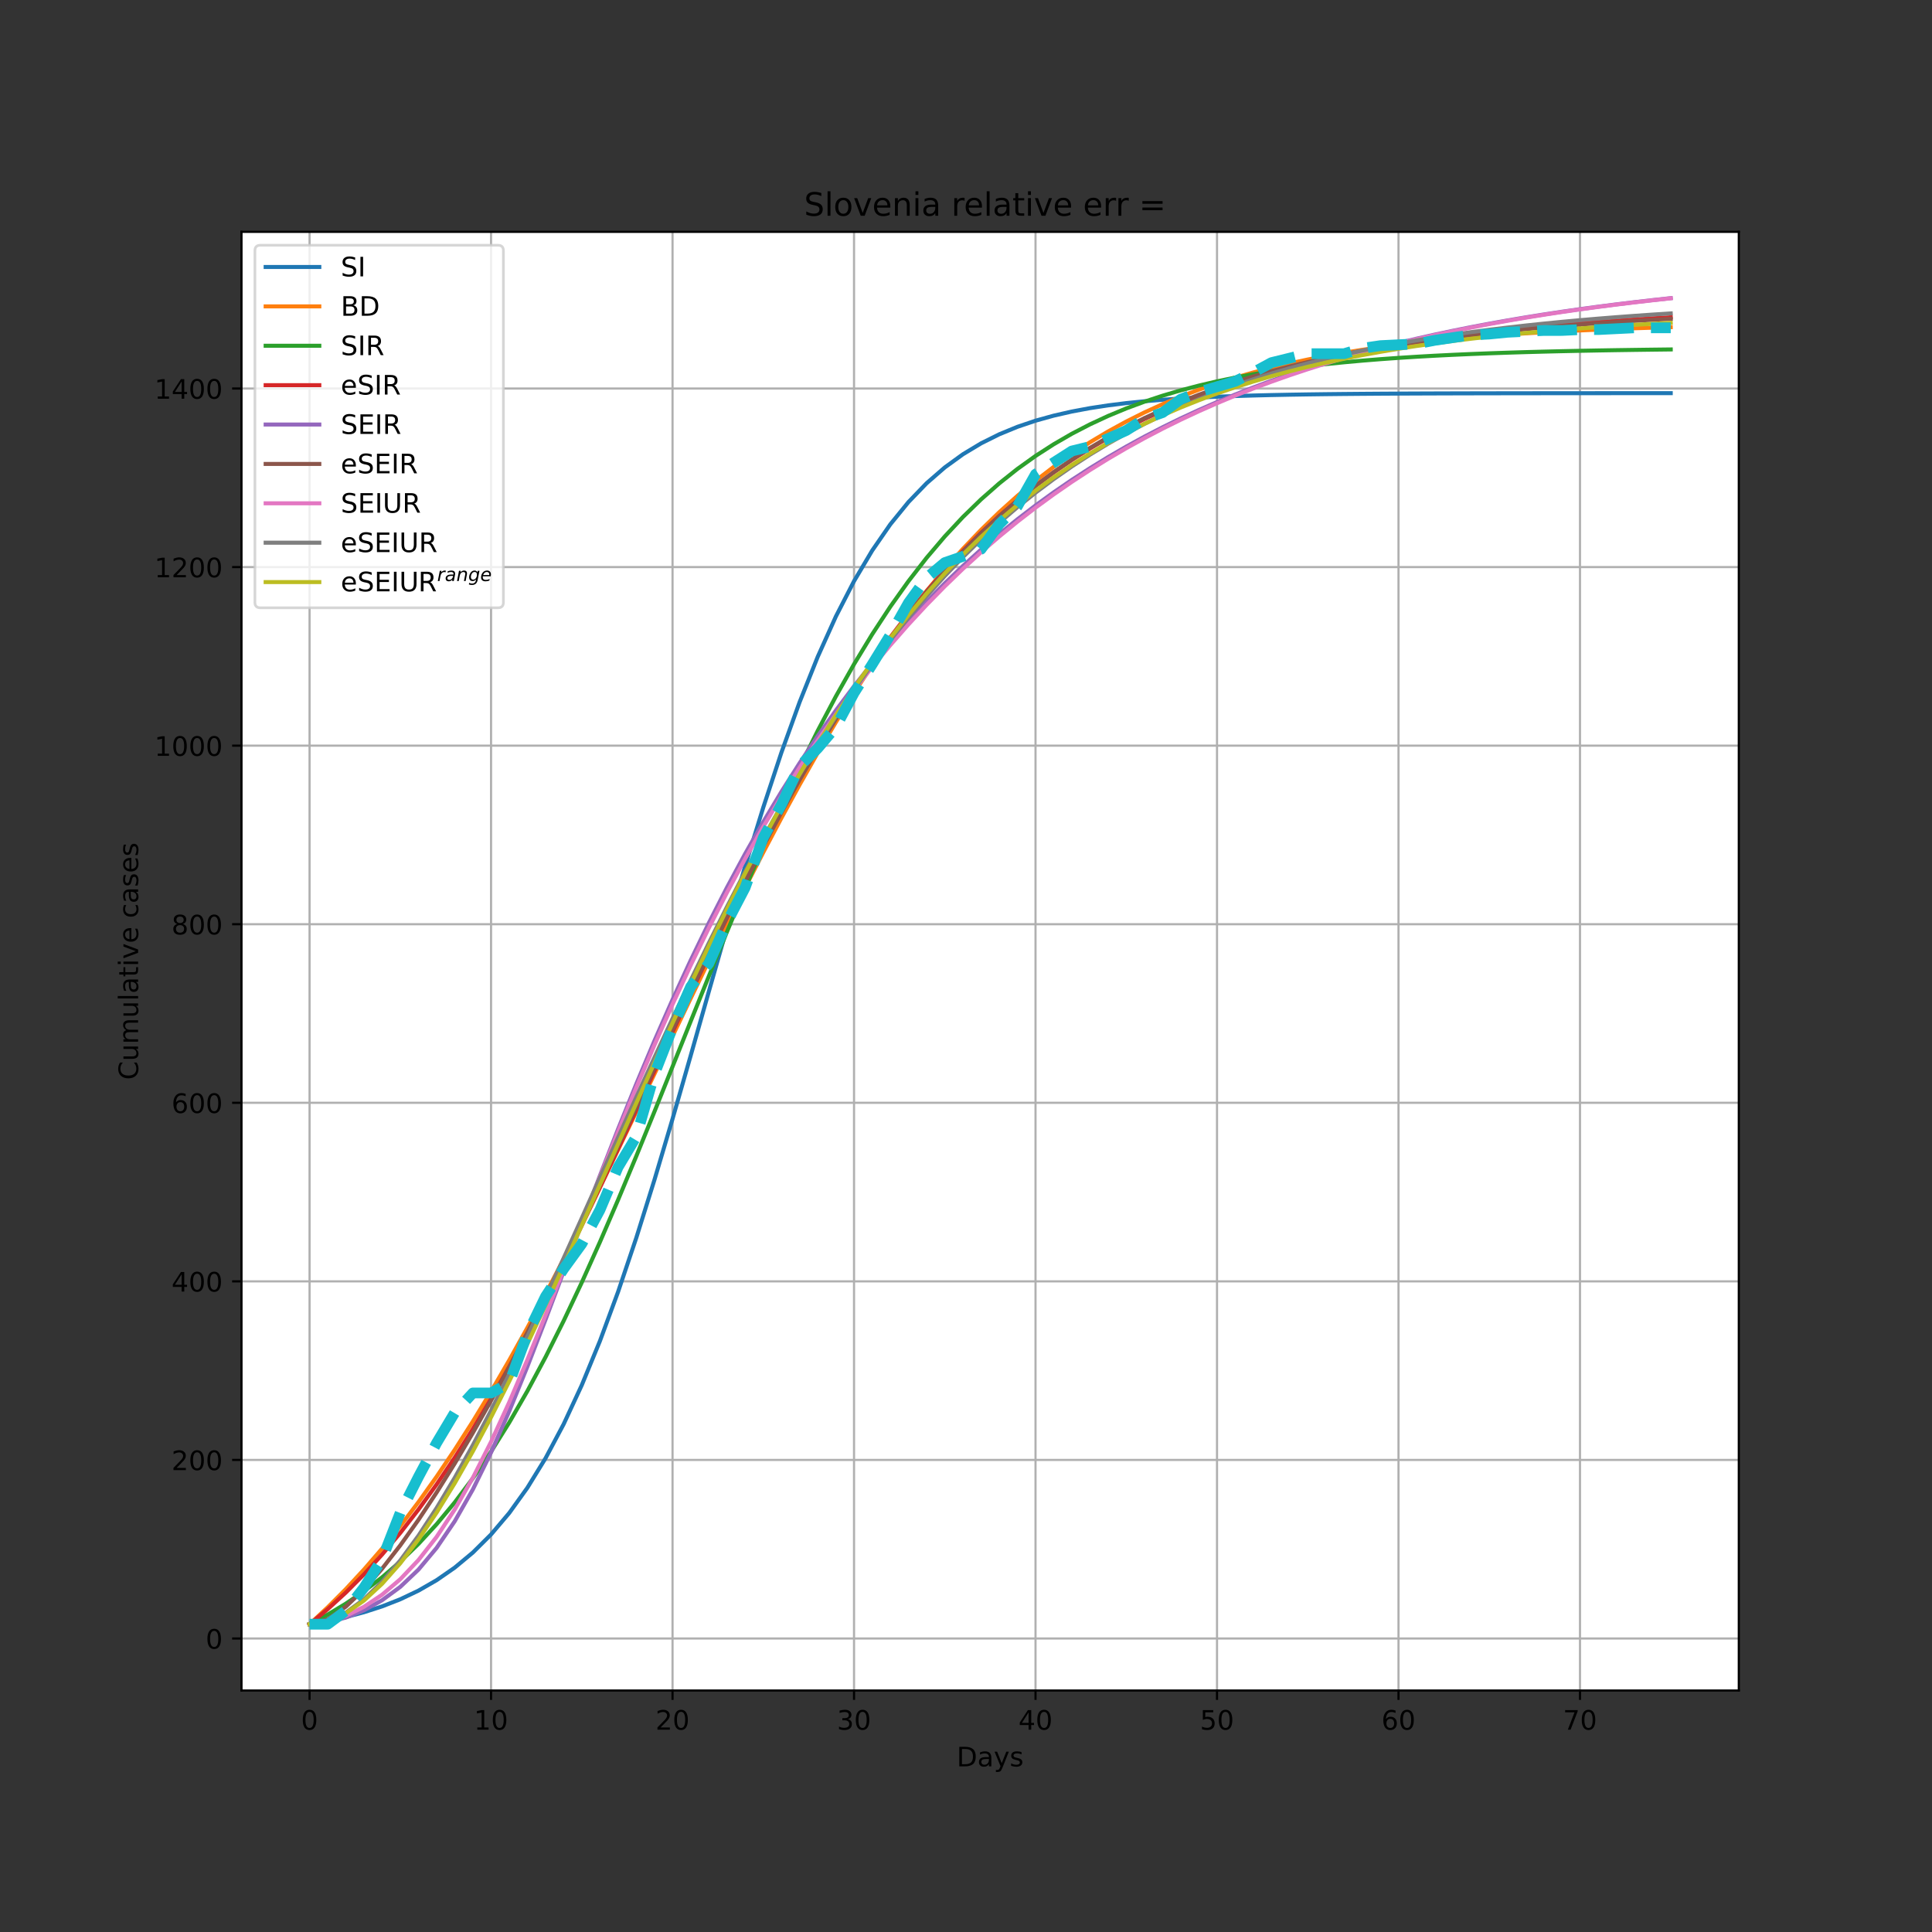 <?xml version="1.0" encoding="utf-8" standalone="no"?>
<!DOCTYPE svg PUBLIC "-//W3C//DTD SVG 1.1//EN"
  "http://www.w3.org/Graphics/SVG/1.1/DTD/svg11.dtd">
<!-- Created with matplotlib (https://matplotlib.org/) -->
<svg height="720pt" version="1.1" viewBox="0 0 720 720" width="720pt" xmlns="http://www.w3.org/2000/svg" xmlns:xlink="http://www.w3.org/1999/xlink">
 <rect x="0" y="0" width="720" height="720" fill="#333333" stroke="none"/>
 <defs>
  <style type="text/css">*{stroke-linecap:butt;stroke-linejoin:round;}</style>
 </defs>
 <g id="figure_1">
  <g id="patch_1">
   <path d="M 0 720 
L 720 720 
L 720 0 
L 0 0 
z
" style="fill:none;"/>
  </g>
  <g id="axes_1">
   <g id="patch_2">
    <path d="M 90 630 
L 648 630 
L 648 86.4 
L 90 86.4 
z
" style="fill:#ffffff;"/>
   </g>
   <g id="matplotlib.axis_1">
    <g id="xtick_1">
     <g id="line2d_1">
      <path clip-path="url(#pa9cd1181af)" d="M 115.364 630 
L 115.364 86.4 
" style="fill:none;stroke:#b0b0b0;stroke-linecap:square;stroke-width:0.8;"/>
     </g>
     <g id="line2d_2">
      <defs>
       <path d="M 0 0 
L 0 3.5 
" id="m7763d81c38" style="stroke:#000000;stroke-width:0.8;"/>
      </defs>
      <g>
       <use style="stroke:#000000;stroke-width:0.8;" x="115.364" xlink:href="#m7763d81c38" y="630"/>
      </g>
     </g>
     <g id="text_1">
      <!-- 0 -->
      <g transform="translate(112.182 644.598)scale(0.1 -0.1)">
       <defs>
        <path d="M 31.781 66.406 
Q 24.172 66.406 20.328 58.906 
Q 16.5 51.422 16.5 36.375 
Q 16.5 21.391 20.328 13.891 
Q 24.172 6.391 31.781 6.391 
Q 39.453 6.391 43.281 13.891 
Q 47.125 21.391 47.125 36.375 
Q 47.125 51.422 43.281 58.906 
Q 39.453 66.406 31.781 66.406 
z
M 31.781 74.219 
Q 44.047 74.219 50.516 64.516 
Q 56.984 54.828 56.984 36.375 
Q 56.984 17.969 50.516 8.266 
Q 44.047 -1.422 31.781 -1.422 
Q 19.531 -1.422 13.062 8.266 
Q 6.594 17.969 6.594 36.375 
Q 6.594 54.828 13.062 64.516 
Q 19.531 74.219 31.781 74.219 
z
" id="DejaVuSans-48"/>
       </defs>
       <use xlink:href="#DejaVuSans-48"/>
      </g>
     </g>
    </g>
    <g id="xtick_2">
     <g id="line2d_3">
      <path clip-path="url(#pa9cd1181af)" d="M 183 630 
L 183 86.4 
" style="fill:none;stroke:#b0b0b0;stroke-linecap:square;stroke-width:0.8;"/>
     </g>
     <g id="line2d_4">
      <g>
       <use style="stroke:#000000;stroke-width:0.8;" x="183" xlink:href="#m7763d81c38" y="630"/>
      </g>
     </g>
     <g id="text_2">
      <!-- 10 -->
      <g transform="translate(176.637 644.598)scale(0.1 -0.1)">
       <defs>
        <path d="M 12.406 8.297 
L 28.516 8.297 
L 28.516 63.922 
L 10.984 60.406 
L 10.984 69.391 
L 28.422 72.906 
L 38.281 72.906 
L 38.281 8.297 
L 54.391 8.297 
L 54.391 0 
L 12.406 0 
z
" id="DejaVuSans-49"/>
       </defs>
       <use xlink:href="#DejaVuSans-49"/>
       <use x="63.623" xlink:href="#DejaVuSans-48"/>
      </g>
     </g>
    </g>
    <g id="xtick_3">
     <g id="line2d_5">
      <path clip-path="url(#pa9cd1181af)" d="M 250.636 630 
L 250.636 86.4 
" style="fill:none;stroke:#b0b0b0;stroke-linecap:square;stroke-width:0.8;"/>
     </g>
     <g id="line2d_6">
      <g>
       <use style="stroke:#000000;stroke-width:0.8;" x="250.636" xlink:href="#m7763d81c38" y="630"/>
      </g>
     </g>
     <g id="text_3">
      <!-- 20 -->
      <g transform="translate(244.274 644.598)scale(0.1 -0.1)">
       <defs>
        <path d="M 19.188 8.297 
L 53.609 8.297 
L 53.609 0 
L 7.328 0 
L 7.328 8.297 
Q 12.938 14.109 22.625 23.891 
Q 32.328 33.688 34.812 36.531 
Q 39.547 41.844 41.422 45.531 
Q 43.312 49.219 43.312 52.781 
Q 43.312 58.594 39.234 62.25 
Q 35.156 65.922 28.609 65.922 
Q 23.969 65.922 18.812 64.312 
Q 13.672 62.703 7.812 59.422 
L 7.812 69.391 
Q 13.766 71.781 18.938 73 
Q 24.125 74.219 28.422 74.219 
Q 39.75 74.219 46.484 68.547 
Q 53.219 62.891 53.219 53.422 
Q 53.219 48.922 51.531 44.891 
Q 49.859 40.875 45.406 35.406 
Q 44.188 33.984 37.641 27.219 
Q 31.109 20.453 19.188 8.297 
z
" id="DejaVuSans-50"/>
       </defs>
       <use xlink:href="#DejaVuSans-50"/>
       <use x="63.623" xlink:href="#DejaVuSans-48"/>
      </g>
     </g>
    </g>
    <g id="xtick_4">
     <g id="line2d_7">
      <path clip-path="url(#pa9cd1181af)" d="M 318.273 630 
L 318.273 86.4 
" style="fill:none;stroke:#b0b0b0;stroke-linecap:square;stroke-width:0.8;"/>
     </g>
     <g id="line2d_8">
      <g>
       <use style="stroke:#000000;stroke-width:0.8;" x="318.273" xlink:href="#m7763d81c38" y="630"/>
      </g>
     </g>
     <g id="text_4">
      <!-- 30 -->
      <g transform="translate(311.91 644.598)scale(0.1 -0.1)">
       <defs>
        <path d="M 40.578 39.312 
Q 47.656 37.797 51.625 33 
Q 55.609 28.219 55.609 21.188 
Q 55.609 10.406 48.188 4.484 
Q 40.766 -1.422 27.094 -1.422 
Q 22.516 -1.422 17.656 -0.516 
Q 12.797 0.391 7.625 2.203 
L 7.625 11.719 
Q 11.719 9.328 16.594 8.109 
Q 21.484 6.891 26.812 6.891 
Q 36.078 6.891 40.938 10.547 
Q 45.797 14.203 45.797 21.188 
Q 45.797 27.641 41.281 31.266 
Q 36.766 34.906 28.719 34.906 
L 20.219 34.906 
L 20.219 43.016 
L 29.109 43.016 
Q 36.375 43.016 40.234 45.922 
Q 44.094 48.828 44.094 54.297 
Q 44.094 59.906 40.109 62.906 
Q 36.141 65.922 28.719 65.922 
Q 24.656 65.922 20.016 65.031 
Q 15.375 64.156 9.812 62.312 
L 9.812 71.094 
Q 15.438 72.656 20.344 73.438 
Q 25.25 74.219 29.594 74.219 
Q 40.828 74.219 47.359 69.109 
Q 53.906 64.016 53.906 55.328 
Q 53.906 49.266 50.438 45.094 
Q 46.969 40.922 40.578 39.312 
z
" id="DejaVuSans-51"/>
       </defs>
       <use xlink:href="#DejaVuSans-51"/>
       <use x="63.623" xlink:href="#DejaVuSans-48"/>
      </g>
     </g>
    </g>
    <g id="xtick_5">
     <g id="line2d_9">
      <path clip-path="url(#pa9cd1181af)" d="M 385.909 630 
L 385.909 86.4 
" style="fill:none;stroke:#b0b0b0;stroke-linecap:square;stroke-width:0.8;"/>
     </g>
     <g id="line2d_10">
      <g>
       <use style="stroke:#000000;stroke-width:0.8;" x="385.909" xlink:href="#m7763d81c38" y="630"/>
      </g>
     </g>
     <g id="text_5">
      <!-- 40 -->
      <g transform="translate(379.547 644.598)scale(0.1 -0.1)">
       <defs>
        <path d="M 37.797 64.312 
L 12.891 25.391 
L 37.797 25.391 
z
M 35.203 72.906 
L 47.609 72.906 
L 47.609 25.391 
L 58.016 25.391 
L 58.016 17.188 
L 47.609 17.188 
L 47.609 0 
L 37.797 0 
L 37.797 17.188 
L 4.891 17.188 
L 4.891 26.703 
z
" id="DejaVuSans-52"/>
       </defs>
       <use xlink:href="#DejaVuSans-52"/>
       <use x="63.623" xlink:href="#DejaVuSans-48"/>
      </g>
     </g>
    </g>
    <g id="xtick_6">
     <g id="line2d_11">
      <path clip-path="url(#pa9cd1181af)" d="M 453.545 630 
L 453.545 86.4 
" style="fill:none;stroke:#b0b0b0;stroke-linecap:square;stroke-width:0.8;"/>
     </g>
     <g id="line2d_12">
      <g>
       <use style="stroke:#000000;stroke-width:0.8;" x="453.545" xlink:href="#m7763d81c38" y="630"/>
      </g>
     </g>
     <g id="text_6">
      <!-- 50 -->
      <g transform="translate(447.183 644.598)scale(0.1 -0.1)">
       <defs>
        <path d="M 10.797 72.906 
L 49.516 72.906 
L 49.516 64.594 
L 19.828 64.594 
L 19.828 46.734 
Q 21.969 47.469 24.109 47.828 
Q 26.266 48.188 28.422 48.188 
Q 40.625 48.188 47.75 41.5 
Q 54.891 34.812 54.891 23.391 
Q 54.891 11.625 47.562 5.094 
Q 40.234 -1.422 26.906 -1.422 
Q 22.312 -1.422 17.547 -0.641 
Q 12.797 0.141 7.719 1.703 
L 7.719 11.625 
Q 12.109 9.234 16.797 8.062 
Q 21.484 6.891 26.703 6.891 
Q 35.156 6.891 40.078 11.328 
Q 45.016 15.766 45.016 23.391 
Q 45.016 31 40.078 35.438 
Q 35.156 39.891 26.703 39.891 
Q 22.75 39.891 18.812 39.016 
Q 14.891 38.141 10.797 36.281 
z
" id="DejaVuSans-53"/>
       </defs>
       <use xlink:href="#DejaVuSans-53"/>
       <use x="63.623" xlink:href="#DejaVuSans-48"/>
      </g>
     </g>
    </g>
    <g id="xtick_7">
     <g id="line2d_13">
      <path clip-path="url(#pa9cd1181af)" d="M 521.182 630 
L 521.182 86.4 
" style="fill:none;stroke:#b0b0b0;stroke-linecap:square;stroke-width:0.8;"/>
     </g>
     <g id="line2d_14">
      <g>
       <use style="stroke:#000000;stroke-width:0.8;" x="521.182" xlink:href="#m7763d81c38" y="630"/>
      </g>
     </g>
     <g id="text_7">
      <!-- 60 -->
      <g transform="translate(514.819 644.598)scale(0.1 -0.1)">
       <defs>
        <path d="M 33.016 40.375 
Q 26.375 40.375 22.484 35.828 
Q 18.609 31.297 18.609 23.391 
Q 18.609 15.531 22.484 10.953 
Q 26.375 6.391 33.016 6.391 
Q 39.656 6.391 43.531 10.953 
Q 47.406 15.531 47.406 23.391 
Q 47.406 31.297 43.531 35.828 
Q 39.656 40.375 33.016 40.375 
z
M 52.594 71.297 
L 52.594 62.312 
Q 48.875 64.062 45.094 64.984 
Q 41.312 65.922 37.594 65.922 
Q 27.828 65.922 22.672 59.328 
Q 17.531 52.734 16.797 39.406 
Q 19.672 43.656 24.016 45.922 
Q 28.375 48.188 33.594 48.188 
Q 44.578 48.188 50.953 41.516 
Q 57.328 34.859 57.328 23.391 
Q 57.328 12.156 50.688 5.359 
Q 44.047 -1.422 33.016 -1.422 
Q 20.359 -1.422 13.672 8.266 
Q 6.984 17.969 6.984 36.375 
Q 6.984 53.656 15.188 63.938 
Q 23.391 74.219 37.203 74.219 
Q 40.922 74.219 44.703 73.484 
Q 48.484 72.75 52.594 71.297 
z
" id="DejaVuSans-54"/>
       </defs>
       <use xlink:href="#DejaVuSans-54"/>
       <use x="63.623" xlink:href="#DejaVuSans-48"/>
      </g>
     </g>
    </g>
    <g id="xtick_8">
     <g id="line2d_15">
      <path clip-path="url(#pa9cd1181af)" d="M 588.818 630 
L 588.818 86.4 
" style="fill:none;stroke:#b0b0b0;stroke-linecap:square;stroke-width:0.8;"/>
     </g>
     <g id="line2d_16">
      <g>
       <use style="stroke:#000000;stroke-width:0.8;" x="588.818" xlink:href="#m7763d81c38" y="630"/>
      </g>
     </g>
     <g id="text_8">
      <!-- 70 -->
      <g transform="translate(582.456 644.598)scale(0.1 -0.1)">
       <defs>
        <path d="M 8.203 72.906 
L 55.078 72.906 
L 55.078 68.703 
L 28.609 0 
L 18.312 0 
L 43.219 64.594 
L 8.203 64.594 
z
" id="DejaVuSans-55"/>
       </defs>
       <use xlink:href="#DejaVuSans-55"/>
       <use x="63.623" xlink:href="#DejaVuSans-48"/>
      </g>
     </g>
    </g>
    <g id="text_9">
     <!-- Days -->
     <g transform="translate(356.522 658.277)scale(0.1 -0.1)">
      <defs>
       <path d="M 19.672 64.797 
L 19.672 8.109 
L 31.594 8.109 
Q 46.688 8.109 53.688 14.938 
Q 60.688 21.781 60.688 36.531 
Q 60.688 51.172 53.688 57.984 
Q 46.688 64.797 31.594 64.797 
z
M 9.812 72.906 
L 30.078 72.906 
Q 51.266 72.906 61.172 64.094 
Q 71.094 55.281 71.094 36.531 
Q 71.094 17.672 61.125 8.828 
Q 51.172 0 30.078 0 
L 9.812 0 
z
" id="DejaVuSans-68"/>
       <path d="M 34.281 27.484 
Q 23.391 27.484 19.188 25 
Q 14.984 22.516 14.984 16.5 
Q 14.984 11.719 18.141 8.906 
Q 21.297 6.109 26.703 6.109 
Q 34.188 6.109 38.703 11.406 
Q 43.219 16.703 43.219 25.484 
L 43.219 27.484 
z
M 52.203 31.203 
L 52.203 0 
L 43.219 0 
L 43.219 8.297 
Q 40.141 3.328 35.547 0.953 
Q 30.953 -1.422 24.312 -1.422 
Q 15.922 -1.422 10.953 3.297 
Q 6 8.016 6 15.922 
Q 6 25.141 12.172 29.828 
Q 18.359 34.516 30.609 34.516 
L 43.219 34.516 
L 43.219 35.406 
Q 43.219 41.609 39.141 45 
Q 35.062 48.391 27.688 48.391 
Q 23 48.391 18.547 47.266 
Q 14.109 46.141 10.016 43.891 
L 10.016 52.203 
Q 14.938 54.109 19.578 55.047 
Q 24.219 56 28.609 56 
Q 40.484 56 46.344 49.844 
Q 52.203 43.703 52.203 31.203 
z
" id="DejaVuSans-97"/>
       <path d="M 32.172 -5.078 
Q 28.375 -14.844 24.75 -17.812 
Q 21.141 -20.797 15.094 -20.797 
L 7.906 -20.797 
L 7.906 -13.281 
L 13.188 -13.281 
Q 16.891 -13.281 18.938 -11.516 
Q 21 -9.766 23.484 -3.219 
L 25.094 0.875 
L 2.984 54.688 
L 12.5 54.688 
L 29.594 11.922 
L 46.688 54.688 
L 56.203 54.688 
z
" id="DejaVuSans-121"/>
       <path d="M 44.281 53.078 
L 44.281 44.578 
Q 40.484 46.531 36.375 47.5 
Q 32.281 48.484 27.875 48.484 
Q 21.188 48.484 17.844 46.438 
Q 14.5 44.391 14.5 40.281 
Q 14.5 37.156 16.891 35.375 
Q 19.281 33.594 26.516 31.984 
L 29.594 31.297 
Q 39.156 29.25 43.188 25.516 
Q 47.219 21.781 47.219 15.094 
Q 47.219 7.469 41.188 3.016 
Q 35.156 -1.422 24.609 -1.422 
Q 20.219 -1.422 15.453 -0.562 
Q 10.688 0.297 5.422 2 
L 5.422 11.281 
Q 10.406 8.688 15.234 7.391 
Q 20.062 6.109 24.812 6.109 
Q 31.156 6.109 34.562 8.281 
Q 37.984 10.453 37.984 14.406 
Q 37.984 18.062 35.516 20.016 
Q 33.062 21.969 24.703 23.781 
L 21.578 24.516 
Q 13.234 26.266 9.516 29.906 
Q 5.812 33.547 5.812 39.891 
Q 5.812 47.609 11.281 51.797 
Q 16.75 56 26.812 56 
Q 31.781 56 36.172 55.266 
Q 40.578 54.547 44.281 53.078 
z
" id="DejaVuSans-115"/>
      </defs>
      <use xlink:href="#DejaVuSans-68"/>
      <use x="77.002" xlink:href="#DejaVuSans-97"/>
      <use x="138.281" xlink:href="#DejaVuSans-121"/>
      <use x="197.461" xlink:href="#DejaVuSans-115"/>
     </g>
    </g>
   </g>
   <g id="matplotlib.axis_2">
    <g id="ytick_1">
     <g id="line2d_17">
      <path clip-path="url(#pa9cd1181af)" d="M 90 610.615 
L 648 610.615 
" style="fill:none;stroke:#b0b0b0;stroke-linecap:square;stroke-width:0.8;"/>
     </g>
     <g id="line2d_18">
      <defs>
       <path d="M 0 0 
L -3.5 0 
" id="mb01daacbfd" style="stroke:#000000;stroke-width:0.8;"/>
      </defs>
      <g>
       <use style="stroke:#000000;stroke-width:0.8;" x="90" xlink:href="#mb01daacbfd" y="610.615"/>
      </g>
     </g>
     <g id="text_10">
      <!-- 0 -->
      <g transform="translate(76.638 614.414)scale(0.1 -0.1)">
       <use xlink:href="#DejaVuSans-48"/>
      </g>
     </g>
    </g>
    <g id="ytick_2">
     <g id="line2d_19">
      <path clip-path="url(#pa9cd1181af)" d="M 90 544.068 
L 648 544.068 
" style="fill:none;stroke:#b0b0b0;stroke-linecap:square;stroke-width:0.8;"/>
     </g>
     <g id="line2d_20">
      <g>
       <use style="stroke:#000000;stroke-width:0.8;" x="90" xlink:href="#mb01daacbfd" y="544.068"/>
      </g>
     </g>
     <g id="text_11">
      <!-- 200 -->
      <g transform="translate(63.913 547.867)scale(0.1 -0.1)">
       <use xlink:href="#DejaVuSans-50"/>
       <use x="63.623" xlink:href="#DejaVuSans-48"/>
       <use x="127.246" xlink:href="#DejaVuSans-48"/>
      </g>
     </g>
    </g>
    <g id="ytick_3">
     <g id="line2d_21">
      <path clip-path="url(#pa9cd1181af)" d="M 90 477.521 
L 648 477.521 
" style="fill:none;stroke:#b0b0b0;stroke-linecap:square;stroke-width:0.8;"/>
     </g>
     <g id="line2d_22">
      <g>
       <use style="stroke:#000000;stroke-width:0.8;" x="90" xlink:href="#mb01daacbfd" y="477.521"/>
      </g>
     </g>
     <g id="text_12">
      <!-- 400 -->
      <g transform="translate(63.913 481.32)scale(0.1 -0.1)">
       <use xlink:href="#DejaVuSans-52"/>
       <use x="63.623" xlink:href="#DejaVuSans-48"/>
       <use x="127.246" xlink:href="#DejaVuSans-48"/>
      </g>
     </g>
    </g>
    <g id="ytick_4">
     <g id="line2d_23">
      <path clip-path="url(#pa9cd1181af)" d="M 90 410.974 
L 648 410.974 
" style="fill:none;stroke:#b0b0b0;stroke-linecap:square;stroke-width:0.8;"/>
     </g>
     <g id="line2d_24">
      <g>
       <use style="stroke:#000000;stroke-width:0.8;" x="90" xlink:href="#mb01daacbfd" y="410.974"/>
      </g>
     </g>
     <g id="text_13">
      <!-- 600 -->
      <g transform="translate(63.913 414.774)scale(0.1 -0.1)">
       <use xlink:href="#DejaVuSans-54"/>
       <use x="63.623" xlink:href="#DejaVuSans-48"/>
       <use x="127.246" xlink:href="#DejaVuSans-48"/>
      </g>
     </g>
    </g>
    <g id="ytick_5">
     <g id="line2d_25">
      <path clip-path="url(#pa9cd1181af)" d="M 90 344.428 
L 648 344.428 
" style="fill:none;stroke:#b0b0b0;stroke-linecap:square;stroke-width:0.8;"/>
     </g>
     <g id="line2d_26">
      <g>
       <use style="stroke:#000000;stroke-width:0.8;" x="90" xlink:href="#mb01daacbfd" y="344.428"/>
      </g>
     </g>
     <g id="text_14">
      <!-- 800 -->
      <g transform="translate(63.913 348.227)scale(0.1 -0.1)">
       <defs>
        <path d="M 31.781 34.625 
Q 24.75 34.625 20.719 30.859 
Q 16.703 27.094 16.703 20.516 
Q 16.703 13.922 20.719 10.156 
Q 24.75 6.391 31.781 6.391 
Q 38.812 6.391 42.859 10.172 
Q 46.922 13.969 46.922 20.516 
Q 46.922 27.094 42.891 30.859 
Q 38.875 34.625 31.781 34.625 
z
M 21.922 38.812 
Q 15.578 40.375 12.031 44.719 
Q 8.5 49.078 8.5 55.328 
Q 8.5 64.062 14.719 69.141 
Q 20.953 74.219 31.781 74.219 
Q 42.672 74.219 48.875 69.141 
Q 55.078 64.062 55.078 55.328 
Q 55.078 49.078 51.531 44.719 
Q 48 40.375 41.703 38.812 
Q 48.828 37.156 52.797 32.312 
Q 56.781 27.484 56.781 20.516 
Q 56.781 9.906 50.312 4.234 
Q 43.844 -1.422 31.781 -1.422 
Q 19.734 -1.422 13.25 4.234 
Q 6.781 9.906 6.781 20.516 
Q 6.781 27.484 10.781 32.312 
Q 14.797 37.156 21.922 38.812 
z
M 18.312 54.391 
Q 18.312 48.734 21.844 45.562 
Q 25.391 42.391 31.781 42.391 
Q 38.141 42.391 41.719 45.562 
Q 45.312 48.734 45.312 54.391 
Q 45.312 60.062 41.719 63.234 
Q 38.141 66.406 31.781 66.406 
Q 25.391 66.406 21.844 63.234 
Q 18.312 60.062 18.312 54.391 
z
" id="DejaVuSans-56"/>
       </defs>
       <use xlink:href="#DejaVuSans-56"/>
       <use x="63.623" xlink:href="#DejaVuSans-48"/>
       <use x="127.246" xlink:href="#DejaVuSans-48"/>
      </g>
     </g>
    </g>
    <g id="ytick_6">
     <g id="line2d_27">
      <path clip-path="url(#pa9cd1181af)" d="M 90 277.881 
L 648 277.881 
" style="fill:none;stroke:#b0b0b0;stroke-linecap:square;stroke-width:0.8;"/>
     </g>
     <g id="line2d_28">
      <g>
       <use style="stroke:#000000;stroke-width:0.8;" x="90" xlink:href="#mb01daacbfd" y="277.881"/>
      </g>
     </g>
     <g id="text_15">
      <!-- 1000 -->
      <g transform="translate(57.55 281.68)scale(0.1 -0.1)">
       <use xlink:href="#DejaVuSans-49"/>
       <use x="63.623" xlink:href="#DejaVuSans-48"/>
       <use x="127.246" xlink:href="#DejaVuSans-48"/>
       <use x="190.869" xlink:href="#DejaVuSans-48"/>
      </g>
     </g>
    </g>
    <g id="ytick_7">
     <g id="line2d_29">
      <path clip-path="url(#pa9cd1181af)" d="M 90 211.334 
L 648 211.334 
" style="fill:none;stroke:#b0b0b0;stroke-linecap:square;stroke-width:0.8;"/>
     </g>
     <g id="line2d_30">
      <g>
       <use style="stroke:#000000;stroke-width:0.8;" x="90" xlink:href="#mb01daacbfd" y="211.334"/>
      </g>
     </g>
     <g id="text_16">
      <!-- 1200 -->
      <g transform="translate(57.55 215.133)scale(0.1 -0.1)">
       <use xlink:href="#DejaVuSans-49"/>
       <use x="63.623" xlink:href="#DejaVuSans-50"/>
       <use x="127.246" xlink:href="#DejaVuSans-48"/>
       <use x="190.869" xlink:href="#DejaVuSans-48"/>
      </g>
     </g>
    </g>
    <g id="ytick_8">
     <g id="line2d_31">
      <path clip-path="url(#pa9cd1181af)" d="M 90 144.787 
L 648 144.787 
" style="fill:none;stroke:#b0b0b0;stroke-linecap:square;stroke-width:0.8;"/>
     </g>
     <g id="line2d_32">
      <g>
       <use style="stroke:#000000;stroke-width:0.8;" x="90" xlink:href="#mb01daacbfd" y="144.787"/>
      </g>
     </g>
     <g id="text_17">
      <!-- 1400 -->
      <g transform="translate(57.55 148.587)scale(0.1 -0.1)">
       <use xlink:href="#DejaVuSans-49"/>
       <use x="63.623" xlink:href="#DejaVuSans-52"/>
       <use x="127.246" xlink:href="#DejaVuSans-48"/>
       <use x="190.869" xlink:href="#DejaVuSans-48"/>
      </g>
     </g>
    </g>
    <g id="text_18">
     <!-- Cumulative cases -->
     <g transform="translate(51.47 402.426)rotate(-90)scale(0.1 -0.1)">
      <defs>
       <path d="M 64.406 67.281 
L 64.406 56.891 
Q 59.422 61.531 53.781 63.812 
Q 48.141 66.109 41.797 66.109 
Q 29.297 66.109 22.656 58.469 
Q 16.016 50.828 16.016 36.375 
Q 16.016 21.969 22.656 14.328 
Q 29.297 6.688 41.797 6.688 
Q 48.141 6.688 53.781 8.984 
Q 59.422 11.281 64.406 15.922 
L 64.406 5.609 
Q 59.234 2.094 53.438 0.328 
Q 47.656 -1.422 41.219 -1.422 
Q 24.656 -1.422 15.125 8.703 
Q 5.609 18.844 5.609 36.375 
Q 5.609 53.953 15.125 64.078 
Q 24.656 74.219 41.219 74.219 
Q 47.75 74.219 53.531 72.484 
Q 59.328 70.75 64.406 67.281 
z
" id="DejaVuSans-67"/>
       <path d="M 8.5 21.578 
L 8.5 54.688 
L 17.484 54.688 
L 17.484 21.922 
Q 17.484 14.156 20.5 10.266 
Q 23.531 6.391 29.594 6.391 
Q 36.859 6.391 41.078 11.031 
Q 45.312 15.672 45.312 23.688 
L 45.312 54.688 
L 54.297 54.688 
L 54.297 0 
L 45.312 0 
L 45.312 8.406 
Q 42.047 3.422 37.719 1 
Q 33.406 -1.422 27.688 -1.422 
Q 18.266 -1.422 13.375 4.438 
Q 8.5 10.297 8.5 21.578 
z
M 31.109 56 
z
" id="DejaVuSans-117"/>
       <path d="M 52 44.188 
Q 55.375 50.25 60.062 53.125 
Q 64.75 56 71.094 56 
Q 79.641 56 84.281 50.016 
Q 88.922 44.047 88.922 33.016 
L 88.922 0 
L 79.891 0 
L 79.891 32.719 
Q 79.891 40.578 77.094 44.375 
Q 74.312 48.188 68.609 48.188 
Q 61.625 48.188 57.562 43.547 
Q 53.516 38.922 53.516 30.906 
L 53.516 0 
L 44.484 0 
L 44.484 32.719 
Q 44.484 40.625 41.703 44.406 
Q 38.922 48.188 33.109 48.188 
Q 26.219 48.188 22.156 43.531 
Q 18.109 38.875 18.109 30.906 
L 18.109 0 
L 9.078 0 
L 9.078 54.688 
L 18.109 54.688 
L 18.109 46.188 
Q 21.188 51.219 25.484 53.609 
Q 29.781 56 35.688 56 
Q 41.656 56 45.828 52.969 
Q 50 49.953 52 44.188 
z
" id="DejaVuSans-109"/>
       <path d="M 9.422 75.984 
L 18.406 75.984 
L 18.406 0 
L 9.422 0 
z
" id="DejaVuSans-108"/>
       <path d="M 18.312 70.219 
L 18.312 54.688 
L 36.812 54.688 
L 36.812 47.703 
L 18.312 47.703 
L 18.312 18.016 
Q 18.312 11.328 20.141 9.422 
Q 21.969 7.516 27.594 7.516 
L 36.812 7.516 
L 36.812 0 
L 27.594 0 
Q 17.188 0 13.234 3.875 
Q 9.281 7.766 9.281 18.016 
L 9.281 47.703 
L 2.688 47.703 
L 2.688 54.688 
L 9.281 54.688 
L 9.281 70.219 
z
" id="DejaVuSans-116"/>
       <path d="M 9.422 54.688 
L 18.406 54.688 
L 18.406 0 
L 9.422 0 
z
M 9.422 75.984 
L 18.406 75.984 
L 18.406 64.594 
L 9.422 64.594 
z
" id="DejaVuSans-105"/>
       <path d="M 2.984 54.688 
L 12.5 54.688 
L 29.594 8.797 
L 46.688 54.688 
L 56.203 54.688 
L 35.688 0 
L 23.484 0 
z
" id="DejaVuSans-118"/>
       <path d="M 56.203 29.594 
L 56.203 25.203 
L 14.891 25.203 
Q 15.484 15.922 20.484 11.062 
Q 25.484 6.203 34.422 6.203 
Q 39.594 6.203 44.453 7.469 
Q 49.312 8.734 54.109 11.281 
L 54.109 2.781 
Q 49.266 0.734 44.188 -0.344 
Q 39.109 -1.422 33.891 -1.422 
Q 20.797 -1.422 13.156 6.188 
Q 5.516 13.812 5.516 26.812 
Q 5.516 40.234 12.766 48.109 
Q 20.016 56 32.328 56 
Q 43.359 56 49.781 48.891 
Q 56.203 41.797 56.203 29.594 
z
M 47.219 32.234 
Q 47.125 39.594 43.094 43.984 
Q 39.062 48.391 32.422 48.391 
Q 24.906 48.391 20.391 44.141 
Q 15.875 39.891 15.188 32.172 
z
" id="DejaVuSans-101"/>
       <path id="DejaVuSans-32"/>
       <path d="M 48.781 52.594 
L 48.781 44.188 
Q 44.969 46.297 41.141 47.344 
Q 37.312 48.391 33.406 48.391 
Q 24.656 48.391 19.812 42.844 
Q 14.984 37.312 14.984 27.297 
Q 14.984 17.281 19.812 11.734 
Q 24.656 6.203 33.406 6.203 
Q 37.312 6.203 41.141 7.25 
Q 44.969 8.297 48.781 10.406 
L 48.781 2.094 
Q 45.016 0.344 40.984 -0.531 
Q 36.969 -1.422 32.422 -1.422 
Q 20.062 -1.422 12.781 6.344 
Q 5.516 14.109 5.516 27.297 
Q 5.516 40.672 12.859 48.328 
Q 20.219 56 33.016 56 
Q 37.156 56 41.109 55.141 
Q 45.062 54.297 48.781 52.594 
z
" id="DejaVuSans-99"/>
      </defs>
      <use xlink:href="#DejaVuSans-67"/>
      <use x="69.824" xlink:href="#DejaVuSans-117"/>
      <use x="133.203" xlink:href="#DejaVuSans-109"/>
      <use x="230.615" xlink:href="#DejaVuSans-117"/>
      <use x="293.994" xlink:href="#DejaVuSans-108"/>
      <use x="321.777" xlink:href="#DejaVuSans-97"/>
      <use x="383.057" xlink:href="#DejaVuSans-116"/>
      <use x="422.266" xlink:href="#DejaVuSans-105"/>
      <use x="450.049" xlink:href="#DejaVuSans-118"/>
      <use x="509.229" xlink:href="#DejaVuSans-101"/>
      <use x="570.752" xlink:href="#DejaVuSans-32"/>
      <use x="602.539" xlink:href="#DejaVuSans-99"/>
      <use x="657.52" xlink:href="#DejaVuSans-97"/>
      <use x="718.799" xlink:href="#DejaVuSans-115"/>
      <use x="770.898" xlink:href="#DejaVuSans-101"/>
      <use x="832.422" xlink:href="#DejaVuSans-115"/>
     </g>
    </g>
   </g>
   <g id="line2d_33">
    <path clip-path="url(#pa9cd1181af)" d="M 115.364 605.291 
L 122.127 604.089 
L 128.891 602.622 
L 135.655 600.831 
L 142.418 598.649 
L 149.182 595.996 
L 155.945 592.779 
L 162.709 588.888 
L 169.473 584.198 
L 176.236 578.569 
L 183 571.846 
L 189.764 563.867 
L 196.527 554.461 
L 203.291 543.468 
L 210.055 530.743 
L 216.818 516.182 
L 223.582 499.731 
L 230.345 481.416 
L 237.109 461.354 
L 243.873 439.767 
L 250.636 416.977 
L 257.4 393.399 
L 264.164 369.51 
L 270.927 345.811 
L 277.691 322.789 
L 284.455 300.876 
L 291.218 280.42 
L 297.982 261.667 
L 304.745 244.758 
L 311.509 229.74 
L 318.273 216.578 
L 325.036 205.177 
L 331.8 195.401 
L 338.564 187.09 
L 345.327 180.078 
L 352.091 174.199 
L 358.855 169.294 
L 365.618 165.221 
L 372.382 161.851 
L 379.145 159.071 
L 385.909 156.782 
L 392.673 154.903 
L 399.436 153.363 
L 406.2 152.101 
L 412.964 151.07 
L 419.727 150.227 
L 426.491 149.539 
L 433.255 148.977 
L 440.018 148.519 
L 446.782 148.146 
L 453.545 147.842 
L 460.309 147.594 
L 467.073 147.392 
L 473.836 147.228 
L 480.6 147.094 
L 487.364 146.985 
L 494.127 146.896 
L 500.891 146.824 
L 507.655 146.765 
L 514.418 146.717 
L 521.182 146.678 
L 527.945 146.646 
L 534.709 146.621 
L 541.473 146.6 
L 548.236 146.583 
L 555 146.569 
L 561.764 146.557 
L 568.527 146.548 
L 575.291 146.541 
L 582.055 146.535 
L 588.818 146.53 
L 595.582 146.526 
L 602.345 146.522 
L 609.109 146.52 
L 615.873 146.517 
L 622.636 146.516 
" style="fill:none;stroke:#1f77b4;stroke-linecap:square;stroke-width:1.5;"/>
   </g>
   <g id="line2d_34">
    <path clip-path="url(#pa9cd1181af)" d="M 115.364 605.291 
L 122.127 598.993 
L 128.891 592.204 
L 135.655 584.904 
L 142.418 577.076 
L 149.182 568.707 
L 155.945 559.785 
L 162.709 550.306 
L 169.473 540.272 
L 176.236 529.688 
L 183 518.568 
L 189.764 506.933 
L 196.527 494.812 
L 203.291 482.241 
L 210.055 469.263 
L 216.818 455.931 
L 223.582 442.301 
L 230.345 428.438 
L 237.109 414.408 
L 243.873 400.285 
L 250.636 386.142 
L 257.4 372.052 
L 264.164 358.088 
L 270.927 344.322 
L 277.691 330.818 
L 284.455 317.638 
L 291.218 304.837 
L 297.982 292.463 
L 304.745 280.556 
L 311.509 269.149 
L 318.273 258.267 
L 325.036 247.928 
L 331.8 238.143 
L 338.564 228.914 
L 345.327 220.241 
L 352.091 212.116 
L 358.855 204.527 
L 365.618 197.458 
L 372.382 190.892 
L 379.145 184.808 
L 385.909 179.182 
L 392.673 173.991 
L 399.436 169.211 
L 406.2 164.817 
L 412.964 160.785 
L 419.727 157.089 
L 426.491 153.707 
L 433.255 150.616 
L 440.018 147.794 
L 446.782 145.221 
L 453.545 142.876 
L 460.309 140.742 
L 467.073 138.8 
L 473.836 137.035 
L 480.6 135.432 
L 487.364 133.977 
L 494.127 132.657 
L 500.891 131.46 
L 507.655 130.374 
L 514.418 129.391 
L 521.182 128.5 
L 527.945 127.693 
L 534.709 126.963 
L 541.473 126.303 
L 548.236 125.705 
L 555 125.164 
L 561.764 124.675 
L 568.527 124.233 
L 575.291 123.833 
L 582.055 123.472 
L 588.818 123.146 
L 595.582 122.85 
L 602.345 122.584 
L 609.109 122.343 
L 615.873 122.125 
L 622.636 121.929 
" style="fill:none;stroke:#ff7f0e;stroke-linecap:square;stroke-width:1.5;"/>
   </g>
   <g id="line2d_35">
    <path clip-path="url(#pa9cd1181af)" d="M 115.364 605.291 
L 122.127 601.701 
L 128.891 597.625 
L 135.655 593.01 
L 142.418 587.801 
L 149.182 581.939 
L 155.945 575.369 
L 162.709 568.035 
L 169.473 559.886 
L 176.236 550.879 
L 183 540.978 
L 189.764 530.161 
L 196.527 518.424 
L 203.291 505.778 
L 210.055 492.258 
L 216.818 477.921 
L 223.582 462.846 
L 230.345 447.136 
L 237.109 430.913 
L 243.873 414.316 
L 250.636 397.495 
L 257.4 380.606 
L 264.164 363.807 
L 270.927 347.246 
L 277.691 331.065 
L 284.455 315.386 
L 291.218 300.317 
L 297.982 285.942 
L 304.745 272.326 
L 311.509 259.515 
L 318.273 247.534 
L 325.036 236.391 
L 331.8 226.081 
L 338.564 216.585 
L 345.327 207.876 
L 352.091 199.919 
L 358.855 192.675 
L 365.618 186.098 
L 372.382 180.144 
L 379.145 174.768 
L 385.909 169.923 
L 392.673 165.567 
L 399.436 161.655 
L 406.2 158.149 
L 412.964 155.011 
L 419.727 152.205 
L 426.491 149.699 
L 433.255 147.463 
L 440.018 145.47 
L 446.782 143.695 
L 453.545 142.114 
L 460.309 140.708 
L 467.073 139.458 
L 473.836 138.346 
L 480.6 137.359 
L 487.364 136.482 
L 494.127 135.704 
L 500.891 135.013 
L 507.655 134.4 
L 514.418 133.856 
L 521.182 133.373 
L 527.945 132.946 
L 534.709 132.566 
L 541.473 132.23 
L 548.236 131.932 
L 555 131.668 
L 561.764 131.434 
L 568.527 131.226 
L 575.291 131.042 
L 582.055 130.879 
L 588.818 130.735 
L 595.582 130.607 
L 602.345 130.494 
L 609.109 130.394 
L 615.873 130.305 
L 622.636 130.226 
" style="fill:none;stroke:#2ca02c;stroke-linecap:square;stroke-width:1.5;"/>
   </g>
   <g id="line2d_36">
    <path clip-path="url(#pa9cd1181af)" d="M 115.364 605.291 
L 122.127 599.678 
L 128.891 593.493 
L 135.655 586.709 
L 142.418 579.305 
L 149.182 571.261 
L 155.945 562.564 
L 162.709 553.208 
L 169.473 543.194 
L 176.236 532.532 
L 183 521.239 
L 189.764 509.346 
L 196.527 496.89 
L 203.291 483.921 
L 210.055 470.497 
L 216.818 456.685 
L 223.582 442.561 
L 230.345 428.206 
L 237.109 413.706 
L 243.873 399.148 
L 250.636 384.621 
L 257.4 370.211 
L 264.164 356 
L 270.927 342.063 
L 277.691 328.471 
L 284.455 315.284 
L 291.218 302.554 
L 297.982 290.322 
L 304.745 278.621 
L 311.509 267.475 
L 318.273 256.898 
L 325.036 246.896 
L 331.8 237.469 
L 338.564 228.611 
L 345.327 220.308 
L 352.091 212.545 
L 358.855 205.302 
L 365.618 198.557 
L 372.382 192.286 
L 379.145 186.464 
L 385.909 181.065 
L 392.673 176.063 
L 399.436 171.434 
L 406.2 167.151 
L 412.964 163.191 
L 419.727 159.532 
L 426.491 156.15 
L 433.255 153.026 
L 440.018 150.139 
L 446.782 147.472 
L 453.545 145.007 
L 460.309 142.729 
L 467.073 140.621 
L 473.836 138.672 
L 480.6 136.868 
L 487.364 135.198 
L 494.127 133.65 
L 500.891 132.216 
L 507.655 130.885 
L 514.418 129.65 
L 521.182 128.503 
L 527.945 127.437 
L 534.709 126.445 
L 541.473 125.523 
L 548.236 124.663 
L 555 123.862 
L 561.764 123.115 
L 568.527 122.417 
L 575.291 121.766 
L 582.055 121.157 
L 588.818 120.586 
L 595.582 120.053 
L 602.345 119.553 
L 609.109 119.084 
L 615.873 118.643 
L 622.636 118.23 
" style="fill:none;stroke:#d62728;stroke-linecap:square;stroke-width:1.5;"/>
   </g>
   <g id="line2d_37">
    <path clip-path="url(#pa9cd1181af)" d="M 115.364 605.291 
L 122.127 604.6 
L 128.891 602.822 
L 135.655 600.097 
L 142.418 596.342 
L 149.182 591.372 
L 155.945 584.953 
L 162.709 576.858 
L 169.473 566.91 
L 176.236 555.038 
L 183 541.311 
L 189.764 525.953 
L 196.527 509.314 
L 203.291 491.813 
L 210.055 473.872 
L 216.818 455.864 
L 223.582 438.085 
L 230.345 420.748 
L 237.109 403.995 
L 243.873 387.909 
L 250.636 372.533 
L 257.4 357.882 
L 264.164 343.951 
L 270.927 330.726 
L 277.691 318.185 
L 284.455 306.3 
L 291.218 295.043 
L 297.982 284.386 
L 304.745 274.299 
L 311.509 264.754 
L 318.273 255.723 
L 325.036 247.179 
L 331.8 239.097 
L 338.564 231.452 
L 345.327 224.221 
L 352.091 217.383 
L 358.855 210.915 
L 365.618 204.798 
L 372.382 199.014 
L 379.145 193.543 
L 385.909 188.37 
L 392.673 183.477 
L 399.436 178.851 
L 406.2 174.476 
L 412.964 170.338 
L 419.727 166.426 
L 426.491 162.726 
L 433.255 159.228 
L 440.018 155.92 
L 446.782 152.791 
L 453.545 149.833 
L 460.309 147.036 
L 467.073 144.39 
L 473.836 141.889 
L 480.6 139.524 
L 487.364 137.287 
L 494.127 135.172 
L 500.891 133.172 
L 507.655 131.281 
L 514.418 129.492 
L 521.182 127.801 
L 527.945 126.202 
L 534.709 124.69 
L 541.473 123.26 
L 548.236 121.908 
L 555 120.63 
L 561.764 119.421 
L 568.527 118.278 
L 575.291 117.197 
L 582.055 116.175 
L 588.818 115.208 
L 595.582 114.294 
L 602.345 113.43 
L 609.109 112.613 
L 615.873 111.84 
L 622.636 111.109 
" style="fill:none;stroke:#9467bd;stroke-linecap:square;stroke-width:1.5;"/>
   </g>
   <g id="line2d_38">
    <path clip-path="url(#pa9cd1181af)" d="M 115.364 605.291 
L 122.127 603.405 
L 128.891 598.747 
L 135.655 592.293 
L 142.418 584.576 
L 149.182 575.891 
L 155.945 566.403 
L 162.709 556.211 
L 169.473 545.378 
L 176.236 533.953 
L 183 521.978 
L 189.764 509.498 
L 196.527 496.559 
L 203.291 483.214 
L 210.055 469.519 
L 216.818 455.536 
L 223.582 441.334 
L 230.345 426.981 
L 237.109 412.552 
L 243.873 398.119 
L 250.636 383.756 
L 257.4 369.535 
L 264.164 355.524 
L 270.927 341.788 
L 277.691 328.385 
L 284.455 315.368 
L 291.218 302.783 
L 297.982 290.669 
L 304.745 279.055 
L 311.509 267.965 
L 318.273 257.415 
L 325.036 247.414 
L 331.8 237.966 
L 338.564 229.066 
L 345.327 220.707 
L 352.091 212.876 
L 358.855 205.559 
L 365.618 198.735 
L 372.382 192.385 
L 379.145 186.485 
L 385.909 181.013 
L 392.673 175.944 
L 399.436 171.253 
L 406.2 166.918 
L 412.964 162.914 
L 419.727 159.218 
L 426.491 155.809 
L 433.255 152.666 
L 440.018 149.768 
L 446.782 147.097 
L 453.545 144.636 
L 460.309 142.367 
L 467.073 140.276 
L 473.836 138.347 
L 480.6 136.569 
L 487.364 134.928 
L 494.127 133.413 
L 500.891 132.015 
L 507.655 130.723 
L 514.418 129.528 
L 521.182 128.424 
L 527.945 127.401 
L 534.709 126.454 
L 541.473 125.577 
L 548.236 124.763 
L 555 124.007 
L 561.764 123.306 
L 568.527 122.654 
L 575.291 122.048 
L 582.055 121.483 
L 588.818 120.957 
L 595.582 120.467 
L 602.345 120.01 
L 609.109 119.583 
L 615.873 119.184 
L 622.636 118.811 
" style="fill:none;stroke:#8c564b;stroke-linecap:square;stroke-width:1.5;"/>
   </g>
   <g id="line2d_39">
    <path clip-path="url(#pa9cd1181af)" d="M 115.364 605.291 
L 122.127 604.428 
L 128.891 602.189 
L 135.655 598.803 
L 142.418 594.279 
L 149.182 588.519 
L 155.945 581.388 
L 162.709 572.753 
L 169.473 562.527 
L 176.236 550.69 
L 183 537.322 
L 189.764 522.594 
L 196.527 506.765 
L 203.291 490.142 
L 210.055 473.049 
L 216.818 455.791 
L 223.582 438.628 
L 230.345 421.767 
L 237.109 405.361 
L 243.873 389.512 
L 250.636 374.287 
L 257.4 359.72 
L 264.164 345.824 
L 270.927 332.597 
L 277.691 320.027 
L 284.455 308.097 
L 291.218 296.782 
L 297.982 286.06 
L 304.745 275.902 
L 311.509 266.285 
L 318.273 257.18 
L 325.036 248.563 
L 331.8 240.409 
L 338.564 232.695 
L 345.327 225.396 
L 352.091 218.493 
L 358.855 211.962 
L 365.618 205.786 
L 372.382 199.944 
L 379.145 194.419 
L 385.909 189.193 
L 392.673 184.252 
L 399.436 179.578 
L 406.2 175.159 
L 412.964 170.98 
L 419.727 167.028 
L 426.491 163.291 
L 433.255 159.757 
L 440.018 156.415 
L 446.782 153.255 
L 453.545 150.267 
L 460.309 147.442 
L 467.073 144.77 
L 473.836 142.243 
L 480.6 139.854 
L 487.364 137.596 
L 494.127 135.46 
L 500.891 133.44 
L 507.655 131.53 
L 514.418 129.724 
L 521.182 128.017 
L 527.945 126.402 
L 534.709 124.875 
L 541.473 123.432 
L 548.236 122.067 
L 555 120.776 
L 561.764 119.556 
L 568.527 118.402 
L 575.291 117.31 
L 582.055 116.279 
L 588.818 115.303 
L 595.582 114.381 
L 602.345 113.508 
L 609.109 112.684 
L 615.873 111.904 
L 622.636 111.166 
" style="fill:none;stroke:#e377c2;stroke-linecap:square;stroke-width:1.5;"/>
   </g>
   <g id="line2d_40">
    <path clip-path="url(#pa9cd1181af)" d="M 115.364 605.291 
L 122.127 604.162 
L 128.891 600.983 
L 135.655 596.012 
L 142.418 589.462 
L 149.182 581.509 
L 155.945 572.307 
L 162.709 561.994 
L 169.473 550.698 
L 176.236 538.542 
L 183 525.642 
L 189.764 512.115 
L 196.527 498.072 
L 203.291 483.624 
L 210.055 468.879 
L 216.818 453.94 
L 223.582 438.906 
L 230.345 423.87 
L 237.109 408.918 
L 243.873 394.131 
L 250.636 379.58 
L 257.4 365.329 
L 264.164 351.432 
L 270.927 337.937 
L 277.691 324.883 
L 284.455 312.299 
L 291.218 300.211 
L 297.982 288.634 
L 304.745 277.58 
L 311.509 267.051 
L 318.273 257.05 
L 325.036 247.57 
L 331.8 238.604 
L 338.564 230.141 
L 345.327 222.166 
L 352.091 214.664 
L 358.855 207.618 
L 365.618 201.009 
L 372.382 194.818 
L 379.145 189.025 
L 385.909 183.61 
L 392.673 178.553 
L 399.436 173.835 
L 406.2 169.437 
L 412.964 165.339 
L 419.727 161.523 
L 426.491 157.972 
L 433.255 154.668 
L 440.018 151.597 
L 446.782 148.742 
L 453.545 146.089 
L 460.309 143.625 
L 467.073 141.335 
L 473.836 139.209 
L 480.6 137.234 
L 487.364 135.401 
L 494.127 133.698 
L 500.891 132.116 
L 507.655 130.647 
L 514.418 129.282 
L 521.182 128.014 
L 527.945 126.836 
L 534.709 125.741 
L 541.473 124.722 
L 548.236 123.775 
L 555 122.894 
L 561.764 122.074 
L 568.527 121.311 
L 575.291 120.6 
L 582.055 119.937 
L 588.818 119.32 
L 595.582 118.744 
L 602.345 118.206 
L 609.109 117.705 
L 615.873 117.236 
L 622.636 116.798 
" style="fill:none;stroke:#7f7f7f;stroke-linecap:square;stroke-width:1.5;"/>
   </g>
   <g id="line2d_41">
    <path clip-path="url(#pa9cd1181af)" d="M 115.364 605.291 
L 122.127 604.222 
L 128.891 601.203 
L 135.655 596.468 
L 142.418 590.207 
L 149.182 582.573 
L 155.945 573.701 
L 162.709 563.712 
L 169.473 552.717 
L 176.236 540.826 
L 183 528.146 
L 189.764 514.783 
L 196.527 500.846 
L 203.291 486.444 
L 210.055 471.683 
L 216.818 456.67 
L 223.582 441.508 
L 230.345 426.298 
L 237.109 411.134 
L 243.873 396.103 
L 250.636 381.285 
L 257.4 366.753 
L 264.164 352.57 
L 270.927 338.79 
L 277.691 325.459 
L 284.455 312.613 
L 291.218 300.28 
L 297.982 288.481 
L 304.745 277.229 
L 311.509 266.529 
L 318.273 256.384 
L 325.036 246.789 
L 331.8 237.736 
L 338.564 229.211 
L 345.327 221.201 
L 352.091 213.688 
L 358.855 206.653 
L 365.618 200.076 
L 372.382 193.935 
L 379.145 188.21 
L 385.909 182.877 
L 392.673 177.916 
L 399.436 173.305 
L 406.2 169.023 
L 412.964 165.05 
L 419.727 161.365 
L 426.491 157.951 
L 433.255 154.788 
L 440.018 151.861 
L 446.782 149.152 
L 453.545 146.647 
L 460.309 144.33 
L 467.073 142.188 
L 473.836 140.208 
L 480.6 138.379 
L 487.364 136.689 
L 494.127 135.127 
L 500.891 133.685 
L 507.655 132.352 
L 514.418 131.121 
L 521.182 129.983 
L 527.945 128.932 
L 534.709 127.961 
L 541.473 127.063 
L 548.236 126.233 
L 555 125.465 
L 561.764 124.755 
L 568.527 124.098 
L 575.291 123.49 
L 582.055 122.928 
L 588.818 122.406 
L 595.582 121.924 
L 602.345 121.476 
L 609.109 121.061 
L 615.873 120.676 
L 622.636 120.319 
" style="fill:none;stroke:#bcbd22;stroke-linecap:square;stroke-width:1.5;"/>
   </g>
   <g id="line2d_42">
    <path clip-path="url(#pa9cd1181af)" d="M 115.364 605.291 
L 122.127 605.291 
L 128.891 600.3 
L 135.655 591.649 
L 142.418 581.001 
L 149.182 563.699 
L 155.945 550.39 
L 162.709 537.746 
L 169.473 526.433 
L 176.236 519.113 
L 183 519.113 
L 189.764 515.453 
L 196.527 497.152 
L 203.291 483.178 
L 210.055 472.863 
L 216.818 463.546 
L 223.582 450.902 
L 230.345 434.931 
L 237.109 423.618 
L 243.873 400.327 
L 250.636 383.025 
L 257.4 367.719 
L 264.164 359.068 
L 270.927 343.762 
L 277.691 330.786 
L 284.455 312.152 
L 291.218 299.841 
L 297.982 285.534 
L 304.745 278.879 
L 311.509 270.894 
L 318.273 258.25 
L 325.036 247.602 
L 331.8 236.622 
L 338.564 224.644 
L 345.327 215.327 
L 352.091 209.671 
L 358.855 207.341 
L 365.618 204.68 
L 372.382 195.363 
L 379.145 188.708 
L 385.909 176.73 
L 392.673 172.404 
L 399.436 168.079 
L 406.2 166.415 
L 412.964 163.421 
L 419.727 160.426 
L 426.491 156.1 
L 433.255 153.771 
L 440.018 148.78 
L 446.782 146.118 
L 453.545 144.122 
L 460.309 142.126 
L 467.073 138.798 
L 473.836 135.138 
L 480.6 133.474 
L 487.364 131.811 
L 494.127 131.811 
L 500.891 131.811 
L 507.655 129.814 
L 514.418 128.816 
L 521.182 128.483 
L 527.945 128.151 
L 534.709 126.82 
L 541.473 125.822 
L 548.236 124.823 
L 555 124.491 
L 561.764 123.825 
L 568.527 123.492 
L 575.291 123.16 
L 582.055 123.16 
L 588.818 122.827 
L 595.582 122.827 
L 602.345 122.494 
L 609.109 122.162 
L 615.873 122.162 
L 622.636 122.162 
" style="fill:none;stroke:#17becf;stroke-dasharray:14.8,6.4;stroke-dashoffset:0;stroke-width:4;"/>
   </g>
   <g id="patch_3">
    <path d="M 90 630 
L 90 86.4 
" style="fill:none;stroke:#000000;stroke-linecap:square;stroke-linejoin:miter;stroke-width:0.8;"/>
   </g>
   <g id="patch_4">
    <path d="M 648 630 
L 648 86.4 
" style="fill:none;stroke:#000000;stroke-linecap:square;stroke-linejoin:miter;stroke-width:0.8;"/>
   </g>
   <g id="patch_5">
    <path d="M 90 630 
L 648 630 
" style="fill:none;stroke:#000000;stroke-linecap:square;stroke-linejoin:miter;stroke-width:0.8;"/>
   </g>
   <g id="patch_6">
    <path d="M 90 86.4 
L 648 86.4 
" style="fill:none;stroke:#000000;stroke-linecap:square;stroke-linejoin:miter;stroke-width:0.8;"/>
   </g>
   <g id="text_19">
    <!-- Slovenia relative err =  -->
    <g transform="translate(299.659 80.4)scale(0.12 -0.12)">
     <defs>
      <path d="M 53.516 70.516 
L 53.516 60.891 
Q 47.906 63.578 42.922 64.891 
Q 37.938 66.219 33.297 66.219 
Q 25.25 66.219 20.875 63.094 
Q 16.5 59.969 16.5 54.203 
Q 16.5 49.359 19.406 46.891 
Q 22.312 44.438 30.422 42.922 
L 36.375 41.703 
Q 47.406 39.594 52.656 34.297 
Q 57.906 29 57.906 20.125 
Q 57.906 9.516 50.797 4.047 
Q 43.703 -1.422 29.984 -1.422 
Q 24.812 -1.422 18.969 -0.25 
Q 13.141 0.922 6.891 3.219 
L 6.891 13.375 
Q 12.891 10.016 18.656 8.297 
Q 24.422 6.594 29.984 6.594 
Q 38.422 6.594 43.016 9.906 
Q 47.609 13.234 47.609 19.391 
Q 47.609 24.75 44.312 27.781 
Q 41.016 30.812 33.5 32.328 
L 27.484 33.5 
Q 16.453 35.688 11.516 40.375 
Q 6.594 45.062 6.594 53.422 
Q 6.594 63.094 13.406 68.656 
Q 20.219 74.219 32.172 74.219 
Q 37.312 74.219 42.625 73.281 
Q 47.953 72.359 53.516 70.516 
z
" id="DejaVuSans-83"/>
      <path d="M 30.609 48.391 
Q 23.391 48.391 19.188 42.75 
Q 14.984 37.109 14.984 27.297 
Q 14.984 17.484 19.156 11.844 
Q 23.344 6.203 30.609 6.203 
Q 37.797 6.203 41.984 11.859 
Q 46.188 17.531 46.188 27.297 
Q 46.188 37.016 41.984 42.703 
Q 37.797 48.391 30.609 48.391 
z
M 30.609 56 
Q 42.328 56 49.016 48.375 
Q 55.719 40.766 55.719 27.297 
Q 55.719 13.875 49.016 6.219 
Q 42.328 -1.422 30.609 -1.422 
Q 18.844 -1.422 12.172 6.219 
Q 5.516 13.875 5.516 27.297 
Q 5.516 40.766 12.172 48.375 
Q 18.844 56 30.609 56 
z
" id="DejaVuSans-111"/>
      <path d="M 54.891 33.016 
L 54.891 0 
L 45.906 0 
L 45.906 32.719 
Q 45.906 40.484 42.875 44.328 
Q 39.844 48.188 33.797 48.188 
Q 26.516 48.188 22.312 43.547 
Q 18.109 38.922 18.109 30.906 
L 18.109 0 
L 9.078 0 
L 9.078 54.688 
L 18.109 54.688 
L 18.109 46.188 
Q 21.344 51.125 25.703 53.562 
Q 30.078 56 35.797 56 
Q 45.219 56 50.047 50.172 
Q 54.891 44.344 54.891 33.016 
z
" id="DejaVuSans-110"/>
      <path d="M 41.109 46.297 
Q 39.594 47.172 37.812 47.578 
Q 36.031 48 33.891 48 
Q 26.266 48 22.188 43.047 
Q 18.109 38.094 18.109 28.812 
L 18.109 0 
L 9.078 0 
L 9.078 54.688 
L 18.109 54.688 
L 18.109 46.188 
Q 20.953 51.172 25.484 53.578 
Q 30.031 56 36.531 56 
Q 37.453 56 38.578 55.875 
Q 39.703 55.766 41.062 55.516 
z
" id="DejaVuSans-114"/>
      <path d="M 10.594 45.406 
L 73.188 45.406 
L 73.188 37.203 
L 10.594 37.203 
z
M 10.594 25.484 
L 73.188 25.484 
L 73.188 17.188 
L 10.594 17.188 
z
" id="DejaVuSans-61"/>
     </defs>
     <use xlink:href="#DejaVuSans-83"/>
     <use x="63.477" xlink:href="#DejaVuSans-108"/>
     <use x="91.26" xlink:href="#DejaVuSans-111"/>
     <use x="152.441" xlink:href="#DejaVuSans-118"/>
     <use x="211.621" xlink:href="#DejaVuSans-101"/>
     <use x="273.145" xlink:href="#DejaVuSans-110"/>
     <use x="336.523" xlink:href="#DejaVuSans-105"/>
     <use x="364.307" xlink:href="#DejaVuSans-97"/>
     <use x="425.586" xlink:href="#DejaVuSans-32"/>
     <use x="457.373" xlink:href="#DejaVuSans-114"/>
     <use x="496.236" xlink:href="#DejaVuSans-101"/>
     <use x="557.76" xlink:href="#DejaVuSans-108"/>
     <use x="585.543" xlink:href="#DejaVuSans-97"/>
     <use x="646.822" xlink:href="#DejaVuSans-116"/>
     <use x="686.031" xlink:href="#DejaVuSans-105"/>
     <use x="713.814" xlink:href="#DejaVuSans-118"/>
     <use x="772.994" xlink:href="#DejaVuSans-101"/>
     <use x="834.518" xlink:href="#DejaVuSans-32"/>
     <use x="866.305" xlink:href="#DejaVuSans-101"/>
     <use x="927.828" xlink:href="#DejaVuSans-114"/>
     <use x="967.191" xlink:href="#DejaVuSans-114"/>
     <use x="1008.305" xlink:href="#DejaVuSans-32"/>
     <use x="1040.092" xlink:href="#DejaVuSans-61"/>
     <use x="1123.881" xlink:href="#DejaVuSans-32"/>
    </g>
   </g>
   <g id="legend_1">
    <g id="patch_7">
     <path d="M 97 226.503 
L 185.6 226.503 
Q 187.6 226.503 187.6 224.503 
L 187.6 93.4 
Q 187.6 91.4 185.6 91.4 
L 97 91.4 
Q 95 91.4 95 93.4 
L 95 224.503 
Q 95 226.503 97 226.503 
z
" style="fill:#ffffff;opacity:0.8;stroke:#cccccc;stroke-linejoin:miter;"/>
    </g>
    <g id="line2d_43">
     <path d="M 99 99.498 
L 119 99.498 
" style="fill:none;stroke:#1f77b4;stroke-linecap:square;stroke-width:1.5;"/>
    </g>
    <g id="line2d_44"/>
    <g id="text_20">
     <!-- SI -->
     <g transform="translate(127 102.998)scale(0.1 -0.1)">
      <defs>
       <path d="M 9.812 72.906 
L 19.672 72.906 
L 19.672 0 
L 9.812 0 
z
" id="DejaVuSans-73"/>
      </defs>
      <use xlink:href="#DejaVuSans-83"/>
      <use x="63.477" xlink:href="#DejaVuSans-73"/>
     </g>
    </g>
    <g id="line2d_45">
     <path d="M 99 114.177 
L 119 114.177 
" style="fill:none;stroke:#ff7f0e;stroke-linecap:square;stroke-width:1.5;"/>
    </g>
    <g id="line2d_46"/>
    <g id="text_21">
     <!-- BD -->
     <g transform="translate(127 117.677)scale(0.1 -0.1)">
      <defs>
       <path d="M 19.672 34.812 
L 19.672 8.109 
L 35.5 8.109 
Q 43.453 8.109 47.281 11.406 
Q 51.125 14.703 51.125 21.484 
Q 51.125 28.328 47.281 31.562 
Q 43.453 34.812 35.5 34.812 
z
M 19.672 64.797 
L 19.672 42.828 
L 34.281 42.828 
Q 41.5 42.828 45.031 45.531 
Q 48.578 48.25 48.578 53.812 
Q 48.578 59.328 45.031 62.062 
Q 41.5 64.797 34.281 64.797 
z
M 9.812 72.906 
L 35.016 72.906 
Q 46.297 72.906 52.391 68.219 
Q 58.5 63.531 58.5 54.891 
Q 58.5 48.188 55.375 44.234 
Q 52.25 40.281 46.188 39.312 
Q 53.469 37.75 57.5 32.781 
Q 61.531 27.828 61.531 20.406 
Q 61.531 10.641 54.891 5.312 
Q 48.25 0 35.984 0 
L 9.812 0 
z
" id="DejaVuSans-66"/>
      </defs>
      <use xlink:href="#DejaVuSans-66"/>
      <use x="68.604" xlink:href="#DejaVuSans-68"/>
     </g>
    </g>
    <g id="line2d_47">
     <path d="M 99 128.855 
L 119 128.855 
" style="fill:none;stroke:#2ca02c;stroke-linecap:square;stroke-width:1.5;"/>
    </g>
    <g id="line2d_48"/>
    <g id="text_22">
     <!-- SIR -->
     <g transform="translate(127 132.355)scale(0.1 -0.1)">
      <defs>
       <path d="M 44.391 34.188 
Q 47.562 33.109 50.562 29.594 
Q 53.562 26.078 56.594 19.922 
L 66.609 0 
L 56 0 
L 46.688 18.703 
Q 43.062 26.031 39.672 28.422 
Q 36.281 30.812 30.422 30.812 
L 19.672 30.812 
L 19.672 0 
L 9.812 0 
L 9.812 72.906 
L 32.078 72.906 
Q 44.578 72.906 50.734 67.672 
Q 56.891 62.453 56.891 51.906 
Q 56.891 45.016 53.688 40.469 
Q 50.484 35.938 44.391 34.188 
z
M 19.672 64.797 
L 19.672 38.922 
L 32.078 38.922 
Q 39.203 38.922 42.844 42.219 
Q 46.484 45.516 46.484 51.906 
Q 46.484 58.297 42.844 61.547 
Q 39.203 64.797 32.078 64.797 
z
" id="DejaVuSans-82"/>
      </defs>
      <use xlink:href="#DejaVuSans-83"/>
      <use x="63.477" xlink:href="#DejaVuSans-73"/>
      <use x="92.969" xlink:href="#DejaVuSans-82"/>
     </g>
    </g>
    <g id="line2d_49">
     <path d="M 99 143.533 
L 119 143.533 
" style="fill:none;stroke:#d62728;stroke-linecap:square;stroke-width:1.5;"/>
    </g>
    <g id="line2d_50"/>
    <g id="text_23">
     <!-- eSIR -->
     <g transform="translate(127 147.033)scale(0.1 -0.1)">
      <use xlink:href="#DejaVuSans-101"/>
      <use x="61.523" xlink:href="#DejaVuSans-83"/>
      <use x="125" xlink:href="#DejaVuSans-73"/>
      <use x="154.492" xlink:href="#DejaVuSans-82"/>
     </g>
    </g>
    <g id="line2d_51">
     <path d="M 99 158.211 
L 119 158.211 
" style="fill:none;stroke:#9467bd;stroke-linecap:square;stroke-width:1.5;"/>
    </g>
    <g id="line2d_52"/>
    <g id="text_24">
     <!-- SEIR -->
     <g transform="translate(127 161.711)scale(0.1 -0.1)">
      <defs>
       <path d="M 9.812 72.906 
L 55.906 72.906 
L 55.906 64.594 
L 19.672 64.594 
L 19.672 43.016 
L 54.391 43.016 
L 54.391 34.719 
L 19.672 34.719 
L 19.672 8.297 
L 56.781 8.297 
L 56.781 0 
L 9.812 0 
z
" id="DejaVuSans-69"/>
      </defs>
      <use xlink:href="#DejaVuSans-83"/>
      <use x="63.477" xlink:href="#DejaVuSans-69"/>
      <use x="126.66" xlink:href="#DejaVuSans-73"/>
      <use x="156.152" xlink:href="#DejaVuSans-82"/>
     </g>
    </g>
    <g id="line2d_53">
     <path d="M 99 172.889 
L 119 172.889 
" style="fill:none;stroke:#8c564b;stroke-linecap:square;stroke-width:1.5;"/>
    </g>
    <g id="line2d_54"/>
    <g id="text_25">
     <!-- eSEIR -->
     <g transform="translate(127 176.389)scale(0.1 -0.1)">
      <use xlink:href="#DejaVuSans-101"/>
      <use x="61.523" xlink:href="#DejaVuSans-83"/>
      <use x="125" xlink:href="#DejaVuSans-69"/>
      <use x="188.184" xlink:href="#DejaVuSans-73"/>
      <use x="217.676" xlink:href="#DejaVuSans-82"/>
     </g>
    </g>
    <g id="line2d_55">
     <path d="M 99 187.567 
L 119 187.567 
" style="fill:none;stroke:#e377c2;stroke-linecap:square;stroke-width:1.5;"/>
    </g>
    <g id="line2d_56"/>
    <g id="text_26">
     <!-- SEIUR -->
     <g transform="translate(127 191.067)scale(0.1 -0.1)">
      <defs>
       <path d="M 8.688 72.906 
L 18.609 72.906 
L 18.609 28.609 
Q 18.609 16.891 22.844 11.734 
Q 27.094 6.594 36.625 6.594 
Q 46.094 6.594 50.344 11.734 
Q 54.594 16.891 54.594 28.609 
L 54.594 72.906 
L 64.5 72.906 
L 64.5 27.391 
Q 64.5 13.141 57.438 5.859 
Q 50.391 -1.422 36.625 -1.422 
Q 22.797 -1.422 15.734 5.859 
Q 8.688 13.141 8.688 27.391 
z
" id="DejaVuSans-85"/>
      </defs>
      <use xlink:href="#DejaVuSans-83"/>
      <use x="63.477" xlink:href="#DejaVuSans-69"/>
      <use x="126.66" xlink:href="#DejaVuSans-73"/>
      <use x="156.152" xlink:href="#DejaVuSans-85"/>
      <use x="229.346" xlink:href="#DejaVuSans-82"/>
     </g>
    </g>
    <g id="line2d_57">
     <path d="M 99 202.245 
L 119 202.245 
" style="fill:none;stroke:#7f7f7f;stroke-linecap:square;stroke-width:1.5;"/>
    </g>
    <g id="line2d_58"/>
    <g id="text_27">
     <!-- eSEIUR -->
     <g transform="translate(127 205.745)scale(0.1 -0.1)">
      <use xlink:href="#DejaVuSans-101"/>
      <use x="61.523" xlink:href="#DejaVuSans-83"/>
      <use x="125" xlink:href="#DejaVuSans-69"/>
      <use x="188.184" xlink:href="#DejaVuSans-73"/>
      <use x="217.676" xlink:href="#DejaVuSans-85"/>
      <use x="290.869" xlink:href="#DejaVuSans-82"/>
     </g>
    </g>
    <g id="line2d_59">
     <path d="M 99 216.923 
L 119 216.923 
" style="fill:none;stroke:#bcbd22;stroke-linecap:square;stroke-width:1.5;"/>
    </g>
    <g id="line2d_60"/>
    <g id="text_28">
     <!-- eSEIUR$^{range}$ -->
     <g transform="translate(127 220.423)scale(0.1 -0.1)">
      <defs>
       <path d="M 44.578 46.391 
Q 43.219 47.125 41.453 47.516 
Q 39.703 47.906 37.703 47.906 
Q 30.516 47.906 25.141 42.453 
Q 19.781 37.016 18.016 27.875 
L 12.5 0 
L 3.516 0 
L 14.203 54.688 
L 23.188 54.688 
L 21.484 46.188 
Q 25.047 50.922 30 53.453 
Q 34.969 56 40.578 56 
Q 42.047 56 43.453 55.828 
Q 44.875 55.672 46.297 55.281 
z
" id="DejaVuSans-Oblique-114"/>
       <path d="M 53.719 31.203 
L 47.609 0 
L 38.625 0 
L 40.281 8.297 
Q 36.328 3.422 31.266 1 
Q 26.219 -1.422 20.016 -1.422 
Q 13.031 -1.422 8.562 2.844 
Q 4.109 7.125 4.109 13.812 
Q 4.109 23.391 11.75 28.953 
Q 19.391 34.516 32.812 34.516 
L 45.312 34.516 
L 45.797 36.922 
Q 45.906 37.312 45.953 37.766 
Q 46 38.234 46 39.203 
Q 46 43.562 42.453 45.969 
Q 38.922 48.391 32.516 48.391 
Q 28.125 48.391 23.5 47.266 
Q 18.891 46.141 14.016 43.891 
L 15.578 52.203 
Q 20.656 54.109 25.516 55.047 
Q 30.375 56 34.906 56 
Q 44.578 56 49.625 51.797 
Q 54.688 47.609 54.688 39.594 
Q 54.688 37.984 54.438 35.812 
Q 54.203 33.641 53.719 31.203 
z
M 44 27.484 
L 35.016 27.484 
Q 23.969 27.484 18.672 24.531 
Q 13.375 21.578 13.375 15.375 
Q 13.375 11.078 16.078 8.641 
Q 18.797 6.203 23.578 6.203 
Q 30.906 6.203 36.375 11.453 
Q 41.844 16.703 43.609 25.484 
z
" id="DejaVuSans-Oblique-97"/>
       <path d="M 55.719 33.016 
L 49.312 0 
L 40.281 0 
L 46.688 32.672 
Q 47.125 34.969 47.359 36.719 
Q 47.609 38.484 47.609 39.5 
Q 47.609 43.609 45.016 45.891 
Q 42.438 48.188 37.797 48.188 
Q 30.562 48.188 25.344 43.375 
Q 20.125 38.578 18.5 30.328 
L 12.5 0 
L 3.516 0 
L 14.109 54.688 
L 23.094 54.688 
L 21.297 46.094 
Q 25.047 50.828 30.312 53.406 
Q 35.594 56 41.406 56 
Q 48.641 56 52.609 52.094 
Q 56.594 48.188 56.594 41.109 
Q 56.594 39.359 56.375 37.359 
Q 56.156 35.359 55.719 33.016 
z
" id="DejaVuSans-Oblique-110"/>
       <path d="M 59.625 54.688 
L 50.297 6.781 
Q 47.609 -7.125 40.016 -13.953 
Q 32.422 -20.797 19.578 -20.797 
Q 14.844 -20.797 10.781 -20.094 
Q 6.734 -19.391 3.219 -17.922 
L 4.891 -9.188 
Q 8.203 -11.328 11.906 -12.344 
Q 15.625 -13.375 19.828 -13.375 
Q 28.375 -13.375 33.859 -8.703 
Q 39.359 -4.047 41.109 4.688 
L 41.891 8.797 
Q 38.141 4.5 33.156 2.25 
Q 28.172 0 22.406 0 
Q 14.109 0 9.344 5.484 
Q 4.594 10.984 4.594 20.609 
Q 4.594 28.172 7.469 35.422 
Q 10.359 42.672 15.578 48.297 
Q 19.047 52 23.656 54 
Q 28.266 56 33.297 56 
Q 38.812 56 42.906 53.438 
Q 47.016 50.875 49.031 46.188 
L 50.594 54.688 
z
M 46.094 34.625 
Q 46.094 41.266 42.969 44.875 
Q 39.844 48.484 34.078 48.484 
Q 30.516 48.484 27.297 47.062 
Q 24.078 45.656 21.781 43.109 
Q 18.062 38.922 15.984 33.234 
Q 13.922 27.547 13.922 21.484 
Q 13.922 14.75 17.062 11.125 
Q 20.219 7.516 26.125 7.516 
Q 34.672 7.516 40.375 15.25 
Q 46.094 23 46.094 34.625 
z
" id="DejaVuSans-Oblique-103"/>
       <path d="M 48.094 32.234 
Q 48.25 33.016 48.312 33.844 
Q 48.391 34.672 48.391 35.5 
Q 48.391 41.453 44.891 44.922 
Q 41.406 48.391 35.406 48.391 
Q 28.719 48.391 23.578 44.156 
Q 18.453 39.938 15.828 32.172 
z
M 55.906 25.203 
L 14.109 25.203 
Q 13.812 23.344 13.719 22.266 
Q 13.625 21.188 13.625 20.406 
Q 13.625 13.625 17.797 9.906 
Q 21.969 6.203 29.594 6.203 
Q 35.453 6.203 40.672 7.516 
Q 45.906 8.844 50.391 11.375 
L 48.688 2.484 
Q 43.844 0.531 38.688 -0.438 
Q 33.547 -1.422 28.219 -1.422 
Q 16.844 -1.422 10.719 4.016 
Q 4.594 9.469 4.594 19.484 
Q 4.594 28.031 7.641 35.375 
Q 10.688 42.719 16.609 48.484 
Q 20.406 52.094 25.656 54.047 
Q 30.906 56 36.812 56 
Q 46.094 56 51.578 50.438 
Q 57.078 44.875 57.078 35.5 
Q 57.078 33.25 56.781 30.688 
Q 56.5 28.125 55.906 25.203 
z
" id="DejaVuSans-Oblique-101"/>
      </defs>
      <use transform="translate(0 0.519)" xlink:href="#DejaVuSans-101"/>
      <use transform="translate(61.523 0.519)" xlink:href="#DejaVuSans-83"/>
      <use transform="translate(125 0.519)" xlink:href="#DejaVuSans-69"/>
      <use transform="translate(188.184 0.519)" xlink:href="#DejaVuSans-73"/>
      <use transform="translate(217.676 0.519)" xlink:href="#DejaVuSans-85"/>
      <use transform="translate(288.619 0.519)" xlink:href="#DejaVuSans-82"/>
      <use transform="translate(359.059 38.8)scale(0.7)" xlink:href="#DejaVuSans-Oblique-114"/>
      <use transform="translate(387.838 38.8)scale(0.7)" xlink:href="#DejaVuSans-Oblique-97"/>
      <use transform="translate(430.733 38.8)scale(0.7)" xlink:href="#DejaVuSans-Oblique-110"/>
      <use transform="translate(475.099 38.8)scale(0.7)" xlink:href="#DejaVuSans-Oblique-103"/>
      <use transform="translate(519.532 38.8)scale(0.7)" xlink:href="#DejaVuSans-Oblique-101"/>
     </g>
    </g>
   </g>
  </g>
 </g>
 <defs>
  <clipPath id="pa9cd1181af">
   <rect height="543.6" width="558" x="90" y="86.4"/>
  </clipPath>
 </defs>
</svg>
